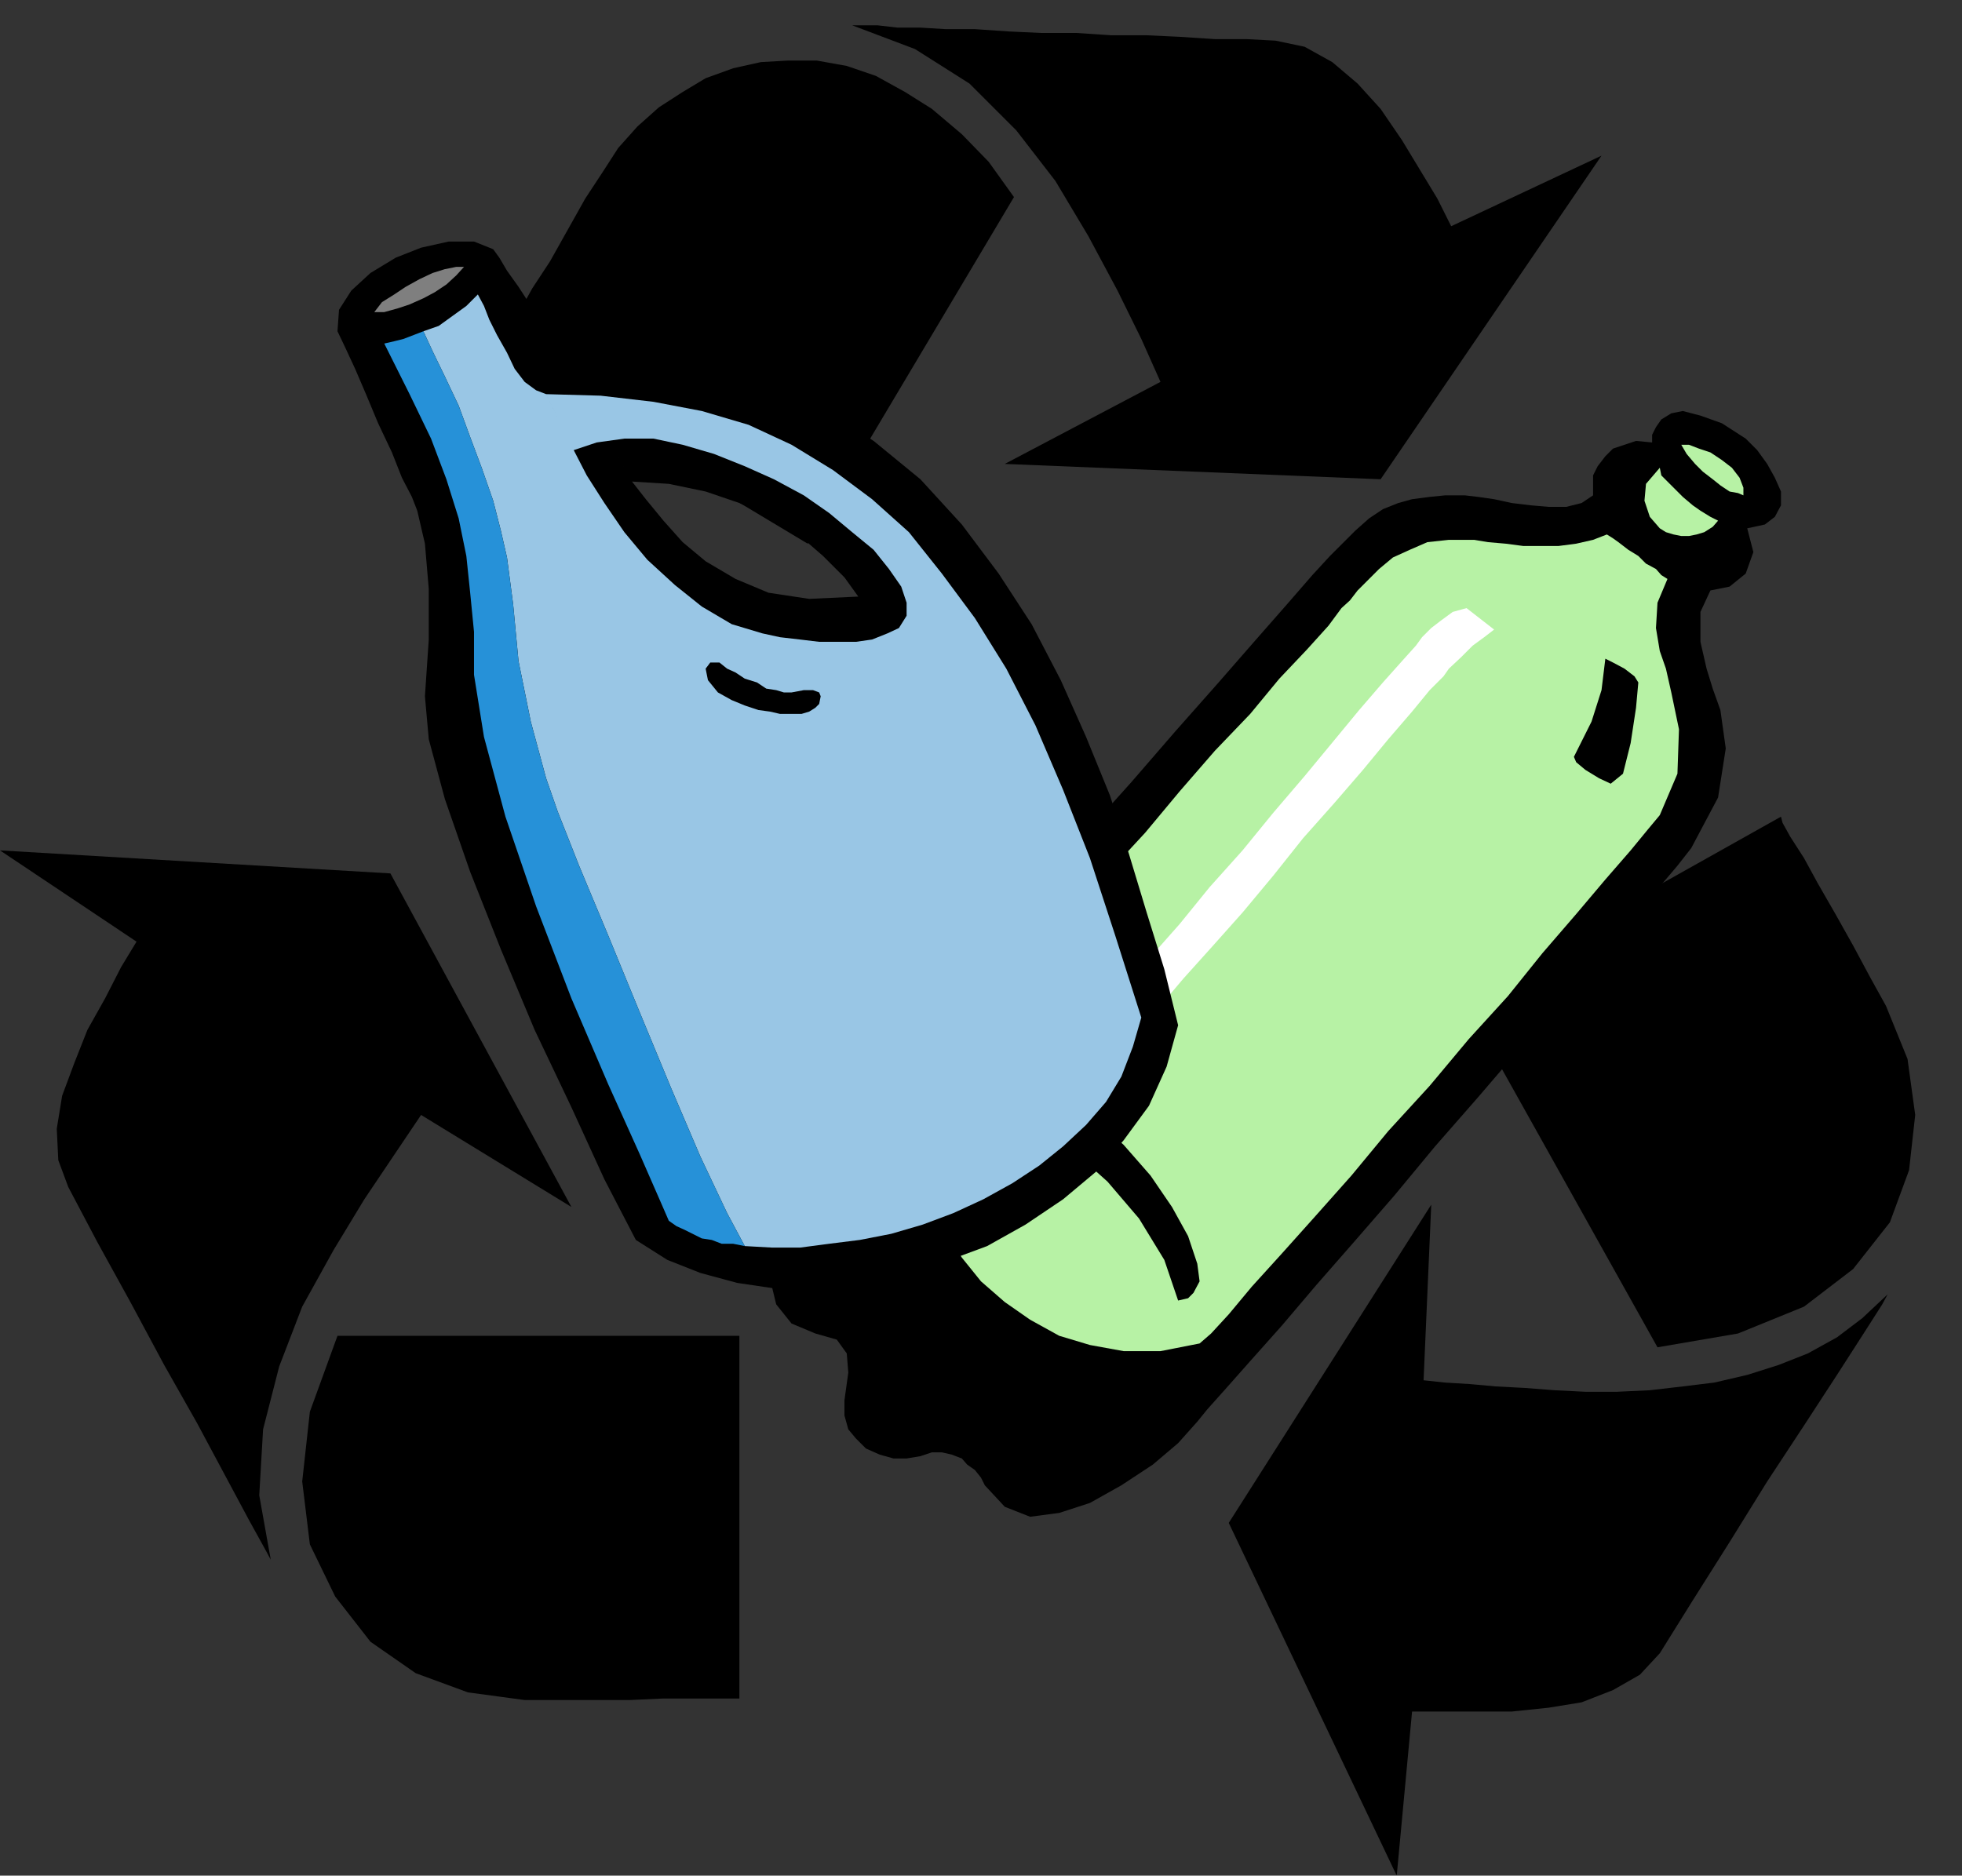 <?xml version="1.0" encoding="UTF-8" standalone="no"?>
<svg
   xmlns:ooo="http://xml.openoffice.org/svg/export"
   xmlns:dc="http://purl.org/dc/elements/1.1/"
   xmlns:cc="http://creativecommons.org/ns#"
   xmlns:rdf="http://www.w3.org/1999/02/22-rdf-syntax-ns#"
   xmlns:svg="http://www.w3.org/2000/svg"
   xmlns="http://www.w3.org/2000/svg"
   xmlns:sodipodi="http://sodipodi.sourceforge.net/DTD/sodipodi-0.dtd"
   xmlns:inkscape="http://www.inkscape.org/namespaces/inkscape"
   version="1.2"
   width="25.58mm"
   height="24.46mm"
   viewBox="0 0 2558 2446"
   preserveAspectRatio="xMidYMid"
   xml:space="preserve"
   id="svg107"
   sodipodi:docname="recycle5.svg"
   style="fill-rule:evenodd;stroke-width:28.222;stroke-linejoin:round"
   inkscape:version="0.92.5 (2060ec1f9f, 2020-04-08)"><rect x="0" y="0" width="2558" height="2446" fill="#333333" stroke="none"/><sodipodi:namedview
   pagecolor="#ffffff"
   bordercolor="#666666"
   borderopacity="1"
   objecttolerance="10"
   gridtolerance="10"
   guidetolerance="10"
   inkscape:pageopacity="0"
   inkscape:pageshadow="2"
   inkscape:window-width="664"
   inkscape:window-height="487"
   id="namedview109"
   showgrid="false"
   inkscape:zoom="0.2102413"
   inkscape:cx="48.340158"
   inkscape:cy="46.22362"
   inkscape:window-x="0"
   inkscape:window-y="0"
   inkscape:window-maximized="0"
   inkscape:current-layer="svg107" />
 <defs
   class="ClipPathGroup"
   id="defs8">
  <clipPath
   id="presentation_clip_path"
   clipPathUnits="userSpaceOnUse">
   <rect
   x="0"
   y="0"
   width="21000"
   height="29700"
   id="rect2" />
  </clipPath>
  <clipPath
   id="presentation_clip_path_shrink"
   clipPathUnits="userSpaceOnUse">
   <rect
   x="21"
   y="29"
   width="20958"
   height="29641"
   id="rect5" />
  </clipPath>
 </defs>
 <defs
   class="TextShapeIndex"
   id="defs12">
  <g
   ooo:slide="id1"
   ooo:id-list="id3"
   id="g10" />
 </defs>
 <defs
   class="EmbeddedBulletChars"
   id="defs44">
  <g
   id="bullet-char-template-57356"
   transform="matrix(4.8828125e-4,0,0,-4.8828125e-4,0,0)">
   <path
   d="M 580,1141 1163,571 580,0 -4,571 Z"
   id="path14"
   inkscape:connector-curvature="0" />
  </g>
  <g
   id="bullet-char-template-57354"
   transform="matrix(4.8828125e-4,0,0,-4.8828125e-4,0,0)">
   <path
   d="M 8,1128 H 1137 V 0 H 8 Z"
   id="path17"
   inkscape:connector-curvature="0" />
  </g>
  <g
   id="bullet-char-template-10146"
   transform="matrix(4.8828125e-4,0,0,-4.8828125e-4,0,0)">
   <path
   d="M 174,0 602,739 174,1481 1456,739 Z M 1358,739 309,1346 659,739 Z"
   id="path20"
   inkscape:connector-curvature="0" />
  </g>
  <g
   id="bullet-char-template-10132"
   transform="matrix(4.8828125e-4,0,0,-4.8828125e-4,0,0)">
   <path
   d="M 2015,739 1276,0 H 717 l 543,543 H 174 v 393 h 1086 l -543,545 h 557 z"
   id="path23"
   inkscape:connector-curvature="0" />
  </g>
  <g
   id="bullet-char-template-10007"
   transform="matrix(4.8828125e-4,0,0,-4.8828125e-4,0,0)">
   <path
   d="m 0,-2 c -7,16 -16,29 -25,39 l 381,530 c -94,256 -141,385 -141,387 0,25 13,38 40,38 9,0 21,-2 34,-5 21,4 42,12 65,25 l 27,-13 111,-251 280,301 64,-25 24,25 c 21,-10 41,-24 62,-43 C 886,937 835,863 770,784 769,783 710,716 594,584 L 774,223 c 0,-27 -21,-55 -63,-84 l 16,-20 C 717,90 699,76 672,76 641,76 570,178 457,381 L 164,-76 c -22,-34 -53,-51 -92,-51 -42,0 -63,17 -64,51 -7,9 -10,24 -10,44 0,9 1,19 2,30 z"
   id="path26"
   inkscape:connector-curvature="0" />
  </g>
  <g
   id="bullet-char-template-10004"
   transform="matrix(4.8828125e-4,0,0,-4.8828125e-4,0,0)">
   <path
   d="M 285,-33 C 182,-33 111,30 74,156 52,228 41,333 41,471 c 0,78 14,145 41,201 34,71 87,106 158,106 53,0 88,-31 106,-94 l 23,-176 c 8,-64 28,-97 59,-98 l 735,706 c 11,11 33,17 66,17 42,0 63,-15 63,-46 V 965 c 0,-36 -10,-64 -30,-84 L 442,47 C 390,-6 338,-33 285,-33 Z"
   id="path29"
   inkscape:connector-curvature="0" />
  </g>
  <g
   id="bullet-char-template-9679"
   transform="matrix(4.8828125e-4,0,0,-4.8828125e-4,0,0)">
   <path
   d="M 813,0 C 632,0 489,54 383,161 276,268 223,411 223,592 c 0,181 53,324 160,431 106,107 249,161 430,161 179,0 323,-54 432,-161 108,-107 162,-251 162,-431 0,-180 -54,-324 -162,-431 C 1136,54 992,0 813,0 Z"
   id="path32"
   inkscape:connector-curvature="0" />
  </g>
  <g
   id="bullet-char-template-8226"
   transform="matrix(4.8828125e-4,0,0,-4.8828125e-4,0,0)">
   <path
   d="m 346,457 c -73,0 -137,26 -191,78 -54,51 -81,114 -81,188 0,73 27,136 81,188 54,52 118,78 191,78 73,0 134,-26 185,-79 51,-51 77,-114 77,-187 0,-75 -25,-137 -76,-188 -50,-52 -112,-78 -186,-78 z"
   id="path35"
   inkscape:connector-curvature="0" />
  </g>
  <g
   id="bullet-char-template-8211"
   transform="matrix(4.8828125e-4,0,0,-4.8828125e-4,0,0)">
   <path
   d="M -4,459 H 1135 V 606 H -4 Z"
   id="path38"
   inkscape:connector-curvature="0" />
  </g>
  <g
   id="bullet-char-template-61548"
   transform="matrix(4.8828125e-4,0,0,-4.8828125e-4,0,0)">
   <path
   d="m 173,740 c 0,163 58,303 173,419 116,115 255,173 419,173 163,0 302,-58 418,-173 116,-116 174,-256 174,-419 0,-163 -58,-303 -174,-418 C 1067,206 928,148 765,148 601,148 462,206 346,322 231,437 173,577 173,740 Z"
   id="path41"
   inkscape:connector-curvature="0" />
  </g>
 </defs>
 <g
   id="g49"
   transform="translate(-9221,-13627)">
  <g
   id="id2"
   class="Master_Slide">
   <g
   id="bg-id2"
   class="Background" />
   <g
   id="bo-id2"
   class="BackgroundObjects" />
  </g>
 </g>
 <g
   class="SlideGroup"
   id="g105"
   transform="translate(-9221,-13627)">
  <g
   id="g103">
   <g
   id="container-id1">
    <g
   id="id1"
   class="Slide"
   clip-path="url(#presentation_clip_path)">
     <g
   class="Page"
   id="g99">
      <g
   class="Graphic"
   id="g97">
       <g
   id="id3">
        <rect
   class="BoundingBox"
   x="9221"
   y="13627"
   width="2558"
   height="2446"
   id="rect51"
   style="fill:none;stroke:none" />
        <defs
   id="defs56">
         <clipPath
   id="clip_path_1"
   clipPathUnits="userSpaceOnUse">
          <path
   d="m 9221,13627 h 2557 v 2445 H 9221 Z"
   id="path53"
   inkscape:connector-curvature="0" />
         </clipPath>
        </defs>
        <g
   clip-path="url(#clip_path_1)"
   id="g94">
         <path
   d="m 10185,15842 h -8 -20 -31 -40 l -44,2 h -48 -46 -43 l -74,-10 -68,-25 -59,-41 -46,-59 -33,-68 -10,-82 10,-91 36,-99 h 524 z"
   id="path58"
   inkscape:connector-curvature="0"
   style="fill:#000000;stroke:none" />
         <path
   d="m 9574,15661 -15,-84 5,-86 21,-82 30,-78 41,-74 40,-66 41,-61 33,-49 196,120 -236,-435 -509,-30 178,119 -20,33 -21,41 -23,41 -17,43 -16,43 -7,43 2,41 13,35 38,72 43,78 44,82 43,76 38,71 30,56 21,38 z"
   id="path60"
   inkscape:connector-curvature="0"
   style="fill:#000000;stroke:none" />
         <path
   d="m 11543,14692 2,8 10,18 18,28 18,33 23,40 23,41 22,41 21,38 28,69 10,73 -8,72 -25,68 -48,61 -64,49 -86,35 -105,18 -256,-458 z"
   id="path62"
   inkscape:connector-curvature="0"
   style="fill:#000000;stroke:none" />
         <path
   d="m 11682,15315 -33,31 -33,25 -38,21 -38,15 -41,13 -43,10 -41,5 -43,5 -43,2 h -41 l -40,-2 -39,-3 -38,-2 -33,-3 -33,-2 -28,-3 10,-229 -264,415 219,460 20,-214 h 38 46 46 l 48,-5 43,-7 41,-16 35,-20 26,-28 43,-69 48,-76 49,-79 48,-73 43,-66 36,-56 23,-36 z"
   id="path64"
   inkscape:connector-curvature="0"
   style="fill:#000000;stroke:none" />
         <path
   d="m 9864,14090 5,-8 11,-18 15,-25 20,-36 23,-35 23,-41 23,-41 23,-35 20,-31 25,-28 28,-25 31,-20 30,-18 36,-13 36,-8 35,-2 h 38 l 39,7 38,13 38,21 35,22 39,33 35,36 33,46 -269,452 z"
   id="path66"
   inkscape:connector-curvature="0"
   style="fill:#000000;stroke:none" />
         <path
   d="m 10332,13660 82,31 71,45 61,61 51,66 43,72 38,71 31,63 25,56 -203,107 490,20 288,-422 -196,92 -18,-36 -23,-38 -23,-38 -28,-41 -30,-33 -33,-28 -36,-20 -38,-8 -38,-2 h -41 l -46,-3 -43,-2 h -46 l -45,-3 h -46 l -43,-2 -44,-3 h -38 l -33,-2 h -30 l -26,-3 h -18 -10 z"
   id="path68"
   inkscape:connector-curvature="0"
   style="fill:#000000;stroke:none" />
         <path
   d="m 10284,15114 15,-17 28,-31 38,-43 43,-51 51,-58 56,-64 61,-66 59,-69 61,-68 58,-67 54,-61 48,-55 43,-49 33,-38 23,-25 13,-13 20,-20 18,-16 18,-12 20,-8 18,-5 23,-3 20,-2 h 26 l 17,2 21,3 23,5 25,3 23,2 h 23 l 20,-5 15,-10 v -13 -13 l 6,-12 10,-13 10,-10 15,-5 15,-5 21,2 v -10 l 5,-10 7,-10 13,-8 15,-3 23,6 28,10 31,20 15,15 13,18 10,18 8,18 v 18 l -8,15 -13,10 -23,5 8,31 -10,28 -21,17 -25,5 -13,28 v 39 l 8,35 8,26 10,28 7,50 -10,64 -35,66 -18,23 -28,33 -36,41 -43,51 -48,53 -51,61 -54,63 -56,64 -53,64 -53,61 -49,56 -45,53 -41,46 -31,35 -25,28 -13,16 -25,28 -33,28 -41,27 -41,23 -40,13 -38,5 -33,-13 -26,-28 -5,-10 -8,-10 -10,-7 -7,-8 -13,-5 -13,-3 h -13 l -15,5 -18,3 h -17 l -18,-5 -18,-8 -13,-13 -10,-12 -5,-18 v -20 l 5,-36 -2,-25 -13,-18 -28,-8 -31,-13 -20,-25 -8,-33 v -38 l 8,-41 15,-41 16,-33 z"
   id="path70"
   inkscape:connector-curvature="0"
   style="fill:#000000;stroke:none" />
         <path
   d="m 10462,14997 5,-5 15,-20 26,-25 33,-39 38,-43 41,-46 45,-53 49,-53 45,-54 46,-53 46,-48 38,-46 36,-38 28,-31 17,-23 11,-10 10,-13 12,-12 16,-16 18,-15 22,-10 23,-10 28,-3 h 33 l 18,3 23,2 23,3 h 23 23 l 23,-3 22,-5 18,-7 8,5 7,5 13,10 13,8 10,10 13,7 7,8 8,5 -13,31 -2,33 5,30 8,23 7,31 10,48 -2,58 -23,54 -15,18 -23,28 -33,38 -38,45 -44,51 -45,56 -51,56 -51,61 -54,59 -48,58 -48,54 -43,48 -39,43 -30,36 -23,25 -15,13 -51,10 h -48 l -44,-8 -40,-12 -38,-21 -33,-23 -31,-27 -25,-31 -21,-33 -18,-31 -15,-33 -7,-30 -6,-28 v -26 l 3,-22 10,-16 h 43 l 49,16 51,25 53,36 48,43 41,48 33,54 18,53 13,-3 7,-7 8,-15 -3,-23 -12,-36 -21,-38 -28,-41 -35,-40 -44,-39 -53,-33 -58,-30 z"
   id="path72"
   inkscape:connector-curvature="0"
   style="fill:#b7f2a5;stroke:none" />
         <path
   d="m 11385,14237 2,10 8,8 10,10 10,10 13,11 10,7 13,8 10,5 -7,8 -11,7 -10,3 -10,2 h -10 l -10,-2 -10,-3 -8,-5 -13,-15 -7,-21 2,-22 z"
   id="path74"
   inkscape:connector-curvature="0"
   style="fill:#b7f2a5;stroke:none" />
         <path
   d="m 11413,14207 h 10 l 13,5 15,5 15,10 13,10 10,13 5,13 v 10 l -7,-3 -11,-2 -12,-8 -10,-8 -13,-10 -10,-10 -11,-13 z"
   id="path76"
   inkscape:connector-curvature="0"
   style="fill:#b7f2a5;stroke:none" />
         <path
   d="m 10622,14995 5,-5 13,-18 23,-25 28,-33 30,-39 38,-43 39,-48 43,-48 40,-49 41,-48 38,-46 33,-40 31,-36 25,-28 18,-20 8,-11 12,-12 13,-10 15,-11 18,-5 36,28 -13,10 -15,11 -15,15 -16,15 -7,10 -18,18 -23,28 -31,36 -33,40 -38,44 -40,45 -39,49 -40,48 -41,46 -36,40 -33,39 -28,33 -20,25 -13,15 -5,5 z"
   id="path78"
   inkscape:connector-curvature="0"
   style="fill:#ffffff;stroke:none" />
         <path
   d="m 11314,14486 10,5 15,8 13,10 5,8 -3,33 -7,46 -10,40 -16,13 -15,-7 -18,-11 -12,-10 -3,-7 8,-16 15,-30 13,-41 z"
   id="path80"
   inkscape:connector-curvature="0"
   style="fill:#000000;stroke:none" />
         <path
   d="m 9948,14077 -2,-5 -8,-13 -13,-18 -15,-20 -13,-20 -15,-21 -10,-17 -8,-11 -25,-10 h -33 l -36,8 -33,13 -33,20 -25,23 -16,25 -2,28 10,21 13,28 15,35 15,36 18,38 13,33 13,25 7,18 10,43 5,59 v 66 l -5,74 5,56 21,78 33,95 40,101 44,105 48,101 43,94 41,79 41,26 43,17 48,13 54,8 h 53 l 56,-8 56,-10 53,-18 54,-20 50,-28 49,-33 43,-36 36,-41 33,-45 23,-51 15,-54 -18,-73 -23,-74 -23,-76 -25,-77 -31,-76 -33,-74 -38,-73 -43,-66 -48,-64 -54,-59 -61,-50 -69,-44 -73,-35 -82,-26 -89,-15 -99,-5 97,178 48,3 48,10 44,15 43,20 36,23 30,26 28,28 18,25 -64,3 -53,-8 -43,-18 -39,-23 -30,-25 -25,-28 -23,-28 -18,-23 z"
   id="path82"
   inkscape:connector-curvature="0"
   style="fill:#000000;stroke:none" />
         <path
   d="m 10192,15252 -15,-3 h -15 l -13,-5 -13,-2 -12,-6 -10,-5 -11,-5 -10,-7 -10,-23 -28,-64 -41,-91 -48,-112 -46,-120 -40,-117 -28,-104 -13,-81 v -56 l -5,-51 -5,-48 -10,-49 -16,-51 -20,-53 -28,-58 -33,-66 13,-3 12,-3 13,-5 13,-5 z"
   id="path84"
   inkscape:connector-curvature="0"
   style="fill:#000000;stroke:none" />
         <path
   d="m 9969,14214 17,33 23,36 26,38 30,36 36,33 35,28 39,23 40,12 23,5 26,3 25,3 h 23 25 l 21,-3 20,-8 15,-7 10,-16 v -17 l -7,-21 -16,-23 -20,-25 -28,-23 -30,-25 -33,-23 -39,-21 -38,-17 -40,-16 -41,-12 -38,-8 h -38 l -36,5 -30,10 -36,-73 71,2 69,8 63,12 61,18 56,26 54,33 51,38 48,43 43,54 43,58 41,66 38,74 36,84 35,89 33,101 34,107 -11,38 -15,39 -20,33 -26,30 -30,28 -31,25 -35,23 -38,21 -39,18 -40,15 -41,12 -41,8 -40,5 -38,5 h -36 l -36,-2 -23,-43 -35,-74 -38,-89 -41,-99 -41,-100 -38,-91 -28,-71 -15,-43 -20,-74 -16,-79 -7,-74 -8,-61 -8,-35 -10,-39 -15,-43 -15,-40 -15,-41 -18,-38 -16,-33 -12,-26 20,-7 18,-13 18,-13 15,-15 8,15 7,18 10,20 13,23 10,21 13,17 15,11 13,5 z"
   id="path86"
   inkscape:connector-curvature="0"
   style="fill:#99c6e5;stroke:none" />
         <path
   d="m 10159,14491 10,8 11,5 12,8 16,5 12,8 13,2 10,3 h 10 l 16,-3 h 12 l 8,3 2,5 -2,10 -5,5 -8,5 -10,3 h -8 -7 -13 l -13,-3 -15,-2 -18,-6 -17,-7 -18,-10 -13,-16 -3,-15 6,-8 z"
   id="path88"
   inkscape:connector-curvature="0"
   style="fill:#000000;stroke:none" />
         <path
   d="m 10192,15252 -23,-43 -35,-74 -38,-89 -41,-99 -41,-100 -38,-91 -28,-71 -15,-43 -20,-74 -16,-79 -7,-74 -8,-61 -8,-35 -10,-39 -15,-43 -15,-40 -15,-41 -18,-38 -16,-33 -12,-26 -13,5 -13,5 -12,3 -13,3 33,66 28,58 20,53 16,51 10,49 5,48 5,51 v 56 l 13,81 28,104 40,117 46,120 48,112 41,91 28,64 10,23 10,7 11,5 10,5 12,6 13,2 13,5 h 15 z"
   id="path90"
   inkscape:connector-curvature="0"
   style="fill:#2691d8;stroke:none" />
         <path
   d="m 9709,14034 h 13 l 18,-5 15,-5 18,-8 15,-8 15,-10 13,-12 10,-11 h -10 l -15,3 -16,5 -17,8 -18,10 -15,10 -16,10 z"
   id="path92"
   inkscape:connector-curvature="0"
   style="fill:#7f7f7f;stroke:none" />
        </g>
       </g>
      </g>
     </g>
    </g>
   </g>
  </g>
 </g>
</svg>